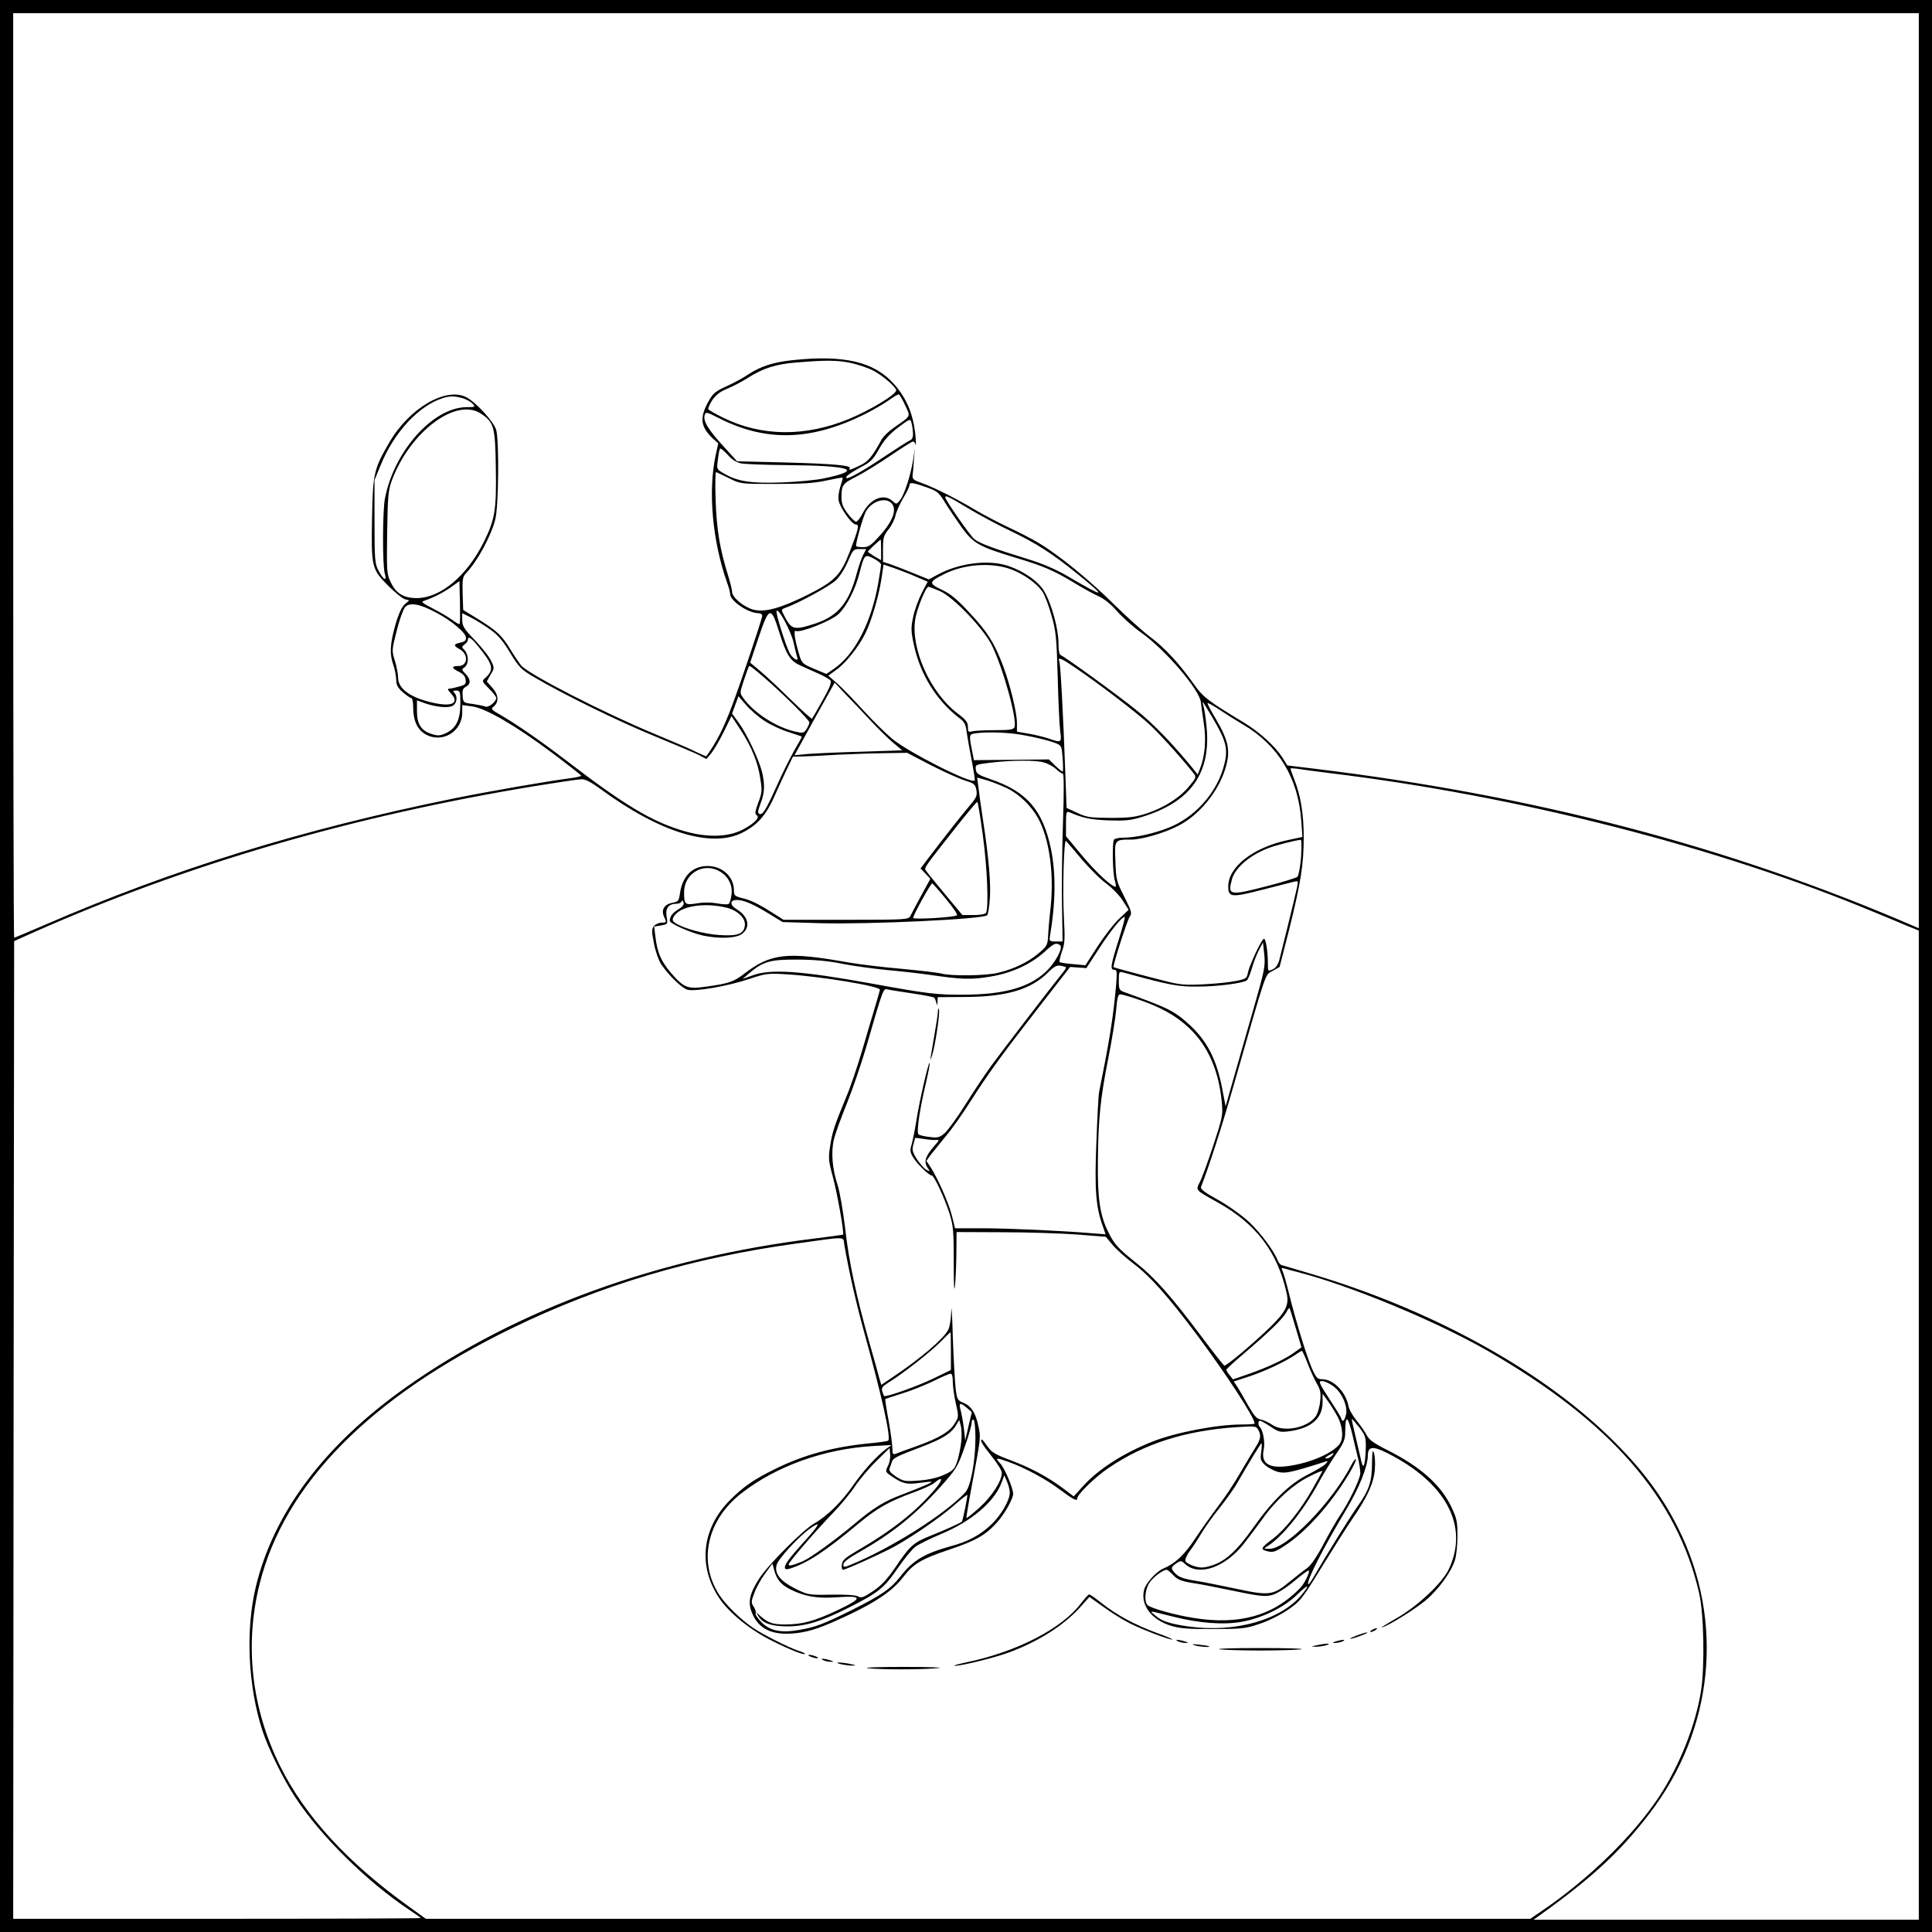 <?xml version="1.0" standalone="no"?>
<!DOCTYPE svg PUBLIC "-//W3C//DTD SVG 20010904//EN"
 "http://www.w3.org/TR/2001/REC-SVG-20010904/DTD/svg10.dtd">
<svg version="1.0" xmlns="http://www.w3.org/2000/svg"
 width="1024pt" height="1024pt" viewBox="0 0 1024 1024"
 preserveAspectRatio="xMidYMid meet">
<g transform="translate(0,1024) scale(0.1,-0.1)"
fill="#000000" stroke="none">
<path d="M0 5120 l0 -5120 5120 0 5120 0 0 5120 0 5120 -5120 0 -5120 0 0
-5120z m10170 2625 l0 -2425 -37 16 c-972 419 -1999 688 -3169 830 l-141 17
-26 42 c-38 59 -120 134 -202 184 -196 118 -219 136 -271 210 -75 106 -153
190 -229 246 -37 28 -124 106 -194 175 -130 129 -290 259 -397 323 -33 20
-107 58 -165 85 -57 27 -134 68 -171 90 -89 54 -220 120 -283 142 -43 15 -50
21 -48 41 2 13 5 51 7 84 l5 60 -9 -60 c-13 -83 -46 -185 -69 -215 -19 -24
-20 -24 -40 -6 -47 43 -119 13 -159 -65 -12 -24 -28 -44 -34 -44 -7 0 -27 19
-45 43 -26 34 -33 53 -33 87 0 64 6 72 79 109 36 18 117 68 179 110 62 42 116
76 121 76 5 0 12 -8 14 -17 2 -10 2 7 0 37 -10 120 -46 208 -116 286 -105 117
-264 154 -537 125 -103 -11 -169 -33 -235 -76 -27 -19 -80 -47 -116 -63 -57
-26 -70 -37 -93 -78 -49 -87 -44 -135 21 -197 l30 -27 -14 -63 c-41 -192 -17
-456 61 -676 9 -24 16 -51 16 -60 0 -36 96 -101 150 -101 11 0 20 -6 20 -14 0
-15 -116 -360 -161 -479 -45 -119 -80 -188 -135 -265 -1 -2 -24 8 -51 21 -26
14 -127 57 -223 97 -270 112 -662 313 -707 362 -11 13 -36 50 -56 83 -45 75
-72 101 -172 163 l-80 49 -3 87 c-2 76 0 89 19 109 59 62 131 194 154 284 18
68 21 416 5 474 -12 43 -108 148 -159 174 -109 55 -304 -60 -408 -241 -81
-139 -87 -164 -91 -398 -5 -261 -2 -273 86 -361 36 -36 76 -68 88 -71 l23 -6
-24 -21 c-16 -15 -33 -51 -50 -111 -28 -100 -31 -153 -10 -211 8 -22 14 -56
15 -76 0 -29 7 -43 35 -68 20 -17 40 -31 45 -31 6 0 10 -23 10 -50 0 -67 21
-115 62 -140 88 -53 198 10 198 114 l0 39 53 -7 c72 -10 230 -102 423 -246 84
-63 154 -118 154 -121 0 -4 -24 -9 -52 -13 -119 -15 -435 -70 -618 -107 -807
-164 -1491 -375 -2177 -673 -84 -36 -155 -66 -158 -66 -3 0 -5 1103 -5 2450
l0 2450 5050 0 5050 0 0 -2425z m-5659 571 c37 -8 90 -26 117 -40 49 -25 122
-88 122 -105 0 -22 -136 -104 -251 -152 -231 -95 -463 -93 -666 7 -40 20 -76
40 -79 45 -2 5 7 26 21 48 19 28 41 45 80 61 29 12 77 37 107 56 81 52 151 75
263 83 156 13 215 12 286 -3z m286 -223 c30 -64 35 -54 -61 -121 -26 -18 -55
-46 -64 -63 -51 -93 -71 -116 -116 -137 -50 -24 -60 -26 -52 -13 9 14 -87 23
-348 30 l-249 6 -73 80 c-80 87 -109 135 -99 165 6 18 10 17 75 -16 248 -126
484 -121 766 17 45 22 104 56 131 75 26 19 52 34 56 34 4 0 20 -26 34 -57z
m-2346 37 c20 -6 44 -19 53 -29 17 -18 16 -19 -32 -19 -176 -2 -381 -230 -431
-480 -14 -66 -14 -355 -2 -400 14 -46 -6 -38 -33 14 -19 36 -21 56 -21 259 l0
220 31 76 c72 178 204 320 334 360 36 11 60 10 101 -1z m99 -83 c68 -45 75
-69 78 -288 4 -222 -5 -274 -65 -394 -89 -178 -229 -295 -354 -295 -69 0 -110
24 -138 84 -21 43 -22 55 -19 263 3 195 6 224 25 277 97 259 342 442 473 353z
m2289 -103 c1 -22 -5 -34 -16 -38 -10 -4 -74 -45 -143 -91 -133 -89 -209 -128
-193 -101 4 8 37 29 72 48 56 29 68 41 100 98 27 48 54 78 101 114 64 48 65
48 71 25 4 -13 7 -38 8 -55z m-911 -160 c20 -4 127 -8 237 -9 352 -3 415 -26
200 -71 -38 -8 -137 -18 -220 -21 -164 -6 -237 5 -309 48 -38 22 -38 22 -31
73 3 27 8 53 11 58 3 4 20 -10 40 -31 22 -26 47 -42 72 -47z m-63 -79 c60 -30
60 -30 245 -30 141 0 205 4 269 18 46 10 85 17 87 15 2 -2 -4 -23 -12 -47 -8
-24 -12 -57 -9 -74 8 -40 70 -127 91 -127 20 0 15 -22 -34 -149 -47 -120 -78
-152 -224 -225 -143 -71 -226 -93 -286 -77 -51 14 -112 65 -112 95 0 11 -10
50 -21 86 -43 137 -61 243 -66 399 -3 86 -2 152 3 149 5 -2 36 -17 69 -33z
m1044 -47 c59 -21 67 -27 100 -82 20 -32 60 -91 88 -131 62 -85 91 -102 283
-160 151 -45 206 -69 315 -135 46 -28 104 -60 129 -71 28 -12 65 -42 98 -80
29 -33 87 -84 128 -113 127 -90 310 -304 315 -369 1 -12 8 -61 15 -108 14 -89
7 -176 -20 -244 l-12 -30 -36 45 c-100 121 -201 226 -285 293 -93 76 -381 285
-404 294 -9 3 -13 27 -13 67 0 73 -37 208 -76 273 -32 55 -119 113 -205 138
-104 29 -250 8 -358 -50 l-48 -26 -84 34 c-46 19 -101 40 -121 47 l-38 12 0
67 c0 61 3 72 30 106 16 20 32 53 36 72 4 19 22 60 40 91 19 31 34 62 34 69 0
18 15 17 89 -9z m224 -113 c59 -35 159 -89 221 -118 138 -66 219 -118 352
-225 167 -135 158 -136 -61 -8 -49 28 -125 61 -195 82 -178 55 -258 84 -285
106 -22 17 -155 208 -155 222 0 13 19 4 123 -59z m-409 29 c32 -31 10 -95 -60
-172 -46 -52 -61 -62 -88 -62 -18 0 -35 2 -38 5 -6 7 35 153 51 183 29 54 102
79 135 46z m-54 -249 l0 -54 -35 20 c-19 12 -35 23 -35 25 0 4 63 63 68 64 1
0 2 -25 2 -55z m-95 -26 c-9 -17 -24 -61 -34 -98 -41 -155 -99 -225 -217 -265
-117 -38 -129 -35 -168 42 -17 32 -17 32 11 42 73 27 235 116 265 146 19 18
47 62 62 98 27 63 30 66 62 66 l35 0 -16 -31z m95 -52 c0 -6 -7 -50 -15 -97
-37 -210 -123 -377 -234 -454 l-41 -28 -65 27 c-63 27 -66 30 -80 79 -23 76
-30 130 -17 122 21 -13 193 55 228 91 43 42 88 131 109 214 26 101 28 103 75
79 22 -11 40 -26 40 -33z m186 -64 l61 -26 -32 -61 c-17 -34 -38 -90 -45 -126
-12 -56 -12 -74 3 -144 33 -158 119 -298 243 -393 26 -19 33 -33 38 -76 4 -28
16 -97 27 -151 10 -55 18 -101 15 -103 -18 -19 -350 149 -437 221 -35 29 -104
97 -154 152 -49 54 -111 118 -137 141 l-48 42 44 32 c48 34 115 118 151 189
33 66 71 194 86 287 l12 81 56 -19 c31 -11 83 -31 117 -46z m507 38 c67 -26
133 -74 163 -118 11 -17 33 -73 47 -125 24 -83 27 -117 33 -323 3 -126 9 -256
13 -287 9 -65 7 -66 -59 -43 -23 8 -71 20 -106 26 l-64 11 0 47 c0 54 -37 206
-75 306 -45 118 -82 177 -174 275 -67 73 -102 102 -149 124 -71 34 -70 42 12
83 106 54 255 64 359 24z m-2927 -288 c-3 -3 -20 7 -40 22 -19 14 -65 41 -102
60 -53 27 -64 36 -48 40 50 17 100 42 143 72 l46 33 3 -111 c1 -62 1 -114 -2
-116z m2546 174 c72 -32 233 -201 276 -289 61 -126 134 -393 119 -432 -5 -13
-24 -16 -104 -16 -54 0 -108 -3 -120 -6 -20 -6 -23 -3 -23 24 0 24 -10 37 -55
71 -144 109 -249 343 -224 499 9 56 56 172 70 172 5 0 32 -11 61 -23z m-2670
-114 c82 -43 158 -107 158 -134 0 -14 -9 -21 -30 -25 -37 -8 -38 -16 -5 -34
49 -26 46 -90 -5 -90 -39 0 -38 -11 3 -31 22 -11 33 -24 35 -42 3 -22 -2 -27
-35 -36 -21 -6 -44 -11 -52 -11 -10 0 -8 -7 7 -23 49 -52 12 -74 -87 -53 -122
26 -191 74 -191 134 0 20 -8 60 -17 90 -17 54 -17 55 10 160 14 58 35 114 44
124 24 27 77 18 165 -29z m1894 -158 c7 -33 16 -68 19 -78 11 -28 -23 -9 -40
22 -23 46 -75 213 -69 223 10 17 76 -106 90 -167z m-1607 68 c40 -28 67 -60
105 -123 46 -76 59 -89 122 -126 157 -93 451 -237 639 -314 110 -45 218 -91
240 -102 l39 -21 27 32 c14 18 44 69 66 114 l40 82 48 -73 c60 -93 92 -172
105 -260 10 -62 9 -74 -11 -126 -17 -47 -19 -60 -8 -67 19 -11 -14 -45 -76
-77 -77 -39 -186 -42 -305 -8 -172 49 -320 138 -631 377 -125 96 -263 192
-352 243 -41 23 -46 30 -33 39 31 24 30 62 -3 100 l-31 35 20 36 c21 34 21 36
3 73 -9 21 -48 70 -85 109 -59 61 -68 76 -68 108 l0 36 48 -24 c26 -13 71 -42
101 -63z m1530 -10 c39 -125 59 -156 113 -180 23 -11 67 -30 96 -43 29 -13 57
-29 63 -36 8 -10 -3 -38 -41 -106 -29 -51 -54 -95 -56 -97 -3 -3 -55 45 -117
105 -61 60 -134 128 -162 151 l-49 41 44 131 c56 167 66 170 109 34z m-1596
-77 c81 -99 88 -125 39 -169 -19 -17 -18 -18 19 -56 22 -21 39 -44 39 -50 0
-21 -41 -53 -58 -46 -9 4 -39 10 -67 14 -49 6 -50 7 -53 43 -2 29 1 39 17 48
27 14 27 38 -1 68 -22 22 -22 24 -5 36 22 17 22 64 0 89 -17 18 -17 19 0 32 9
6 17 17 17 24 0 21 18 11 53 -33z m3163 -113 c127 -85 335 -245 400 -306 54
-50 178 -188 233 -259 12 -16 9 -24 -25 -64 -49 -61 -133 -114 -225 -145 -62
-20 -94 -24 -194 -24 -108 1 -126 3 -176 27 l-56 26 -6 168 c-12 337 -26 589
-32 607 -11 27 8 20 81 -30z m-1648 -52 c99 -85 242 -227 242 -240 0 -7 -7
-22 -15 -35 -14 -22 -20 -23 -58 -14 -101 22 -221 99 -278 179 -18 26 -18 27
1 85 28 83 29 84 34 84 3 0 36 -26 74 -59z m567 -231 c39 -42 92 -94 118 -116
l49 -41 -214 -7 c-117 -3 -245 -9 -285 -12 l-72 -7 106 193 107 192 60 -64
c34 -35 93 -97 131 -138z m-2175 93 c0 -86 -21 -131 -73 -157 -33 -16 -45 -17
-77 -7 -57 17 -80 52 -80 121 l0 58 41 -15 c62 -21 123 -27 148 -14 23 13 28
50 9 69 -9 9 -7 12 10 12 20 0 22 -5 22 -67z m1614 -95 c33 -21 91 -48 128
-59 37 -12 68 -22 68 -24 0 -2 -18 -35 -41 -74 -22 -39 -63 -121 -90 -182 -60
-133 -76 -159 -94 -153 -10 4 -9 16 6 55 22 57 24 100 8 167 -16 65 -81 204
-124 262 l-35 48 17 46 17 46 40 -46 c22 -26 67 -65 100 -86z m2371 21 c80
-136 88 -175 56 -278 -42 -135 -155 -256 -287 -308 -81 -32 -177 -53 -246 -53
-20 0 -40 -5 -44 -11 -10 -17 -7 -179 5 -216 5 -18 7 -33 4 -33 -21 0 -107 80
-178 166 l-85 102 0 67 c0 60 2 66 18 60 73 -31 109 -39 204 -43 90 -3 119 -1
180 18 250 76 360 221 345 455 -4 50 -11 105 -16 123 -5 17 -8 32 -7 32 2 0
25 -37 51 -81z m165 -40 c186 -110 291 -283 307 -509 l6 -86 -79 -17 c-182
-39 -314 -142 -314 -245 0 -59 17 -60 184 -17 83 21 159 41 170 43 16 4 17 1
11 -29 -6 -32 -75 -311 -95 -390 -7 -23 -19 -40 -35 -47 -25 -11 -25 -11 -25
32 0 68 -12 136 -22 130 -15 -9 -77 -143 -84 -180 -5 -29 -10 -33 -62 -43 -32
-7 -109 -15 -172 -18 -102 -5 -126 -3 -215 20 -141 36 -259 68 -263 71 -5 6
70 241 84 264 15 22 13 29 -27 109 -41 81 -44 90 -47 187 -5 116 -5 116 83
116 56 0 174 34 248 72 108 54 209 174 249 296 32 99 23 152 -51 277 -23 38
-41 73 -41 78 0 4 26 -10 58 -31 31 -21 91 -59 132 -83z m-1205 -49 c77 -11
175 -34 216 -51 24 -10 27 -16 31 -77 3 -37 3 -69 1 -71 -2 -3 -19 11 -39 30
l-35 34 -198 -2 -199 -2 -11 56 c-15 78 -15 81 17 86 53 8 148 6 217 -3z
m-454 -164 c68 -35 150 -72 181 -82 51 -16 57 -20 63 -51 5 -30 1 -40 -38 -86
-40 -47 -124 -154 -221 -281 l-37 -49 26 -27 26 -28 -48 -88 c-26 -49 -53 -98
-58 -109 -10 -19 -20 -20 -341 -20 l-331 0 -54 34 c-80 51 -119 70 -166 81
-39 10 -43 14 -43 41 0 72 -61 129 -140 129 -81 0 -135 -55 -147 -151 -5 -33
-9 -38 -39 -44 -42 -7 -61 -37 -45 -72 15 -32 14 -33 -12 -33 -13 0 -31 -8
-40 -17 -13 -16 -14 -26 -1 -93 8 -42 25 -90 38 -110 43 -63 111 -128 141
-136 42 -10 212 19 325 57 90 30 100 31 200 25 180 -11 496 -63 494 -82 -1 -5
-13 -47 -27 -94 -14 -47 -45 -150 -68 -230 -24 -80 -60 -188 -82 -240 -66
-159 -75 -189 -87 -263 -10 -66 -9 -80 15 -167 23 -86 61 -299 53 -304 -2 -1
-68 -10 -148 -20 -829 -101 -1583 -375 -2167 -788 -433 -306 -702 -664 -797
-1058 -55 -230 -42 -525 35 -763 30 -92 110 -256 172 -350 135 -207 382 -451
610 -602 31 -21 57 -39 57 -41 0 -2 -486 -4 -1080 -4 l-1080 0 2 2591 3 2591
100 45 c812 361 1697 619 2668 778 117 19 225 35 241 35 19 0 51 -17 95 -49
316 -233 591 -318 756 -234 85 44 128 94 179 213 16 36 42 93 59 128 l30 62
61 1 c34 1 113 5 176 9 63 3 172 7 241 8 l127 2 123 -64z m601 13 c21 -5 50
-21 64 -34 15 -14 31 -25 37 -25 6 0 7 -90 1 -262 -5 -145 -7 -345 -5 -445 l3
-183 -36 0 c-33 0 -35 2 -31 28 30 176 32 331 6 459 -43 209 -128 308 -321
373 -65 23 -75 29 -78 52 -3 25 -2 26 80 36 115 13 236 14 280 1z m1503 -55
c1007 -121 2072 -393 2900 -739 61 -25 138 -57 173 -72 l62 -25 0 -2622 0
-2621 -1021 0 -1021 0 28 20 c282 202 432 341 586 542 342 445 400 1022 151
1517 -88 175 -199 322 -369 486 -374 360 -950 674 -1580 860 -77 23 -145 43
-152 45 -7 3 -15 13 -19 22 -18 50 -91 148 -151 205 -39 36 -110 87 -165 118
-73 40 -96 58 -91 70 40 102 109 314 169 525 185 645 168 594 210 619 l37 21
50 195 c62 249 78 347 78 492 0 123 -16 221 -50 307 -11 28 -20 54 -20 57 0 3
15 2 33 0 17 -3 91 -13 162 -22z m-1697 -82 c64 -31 129 -94 165 -160 58 -107
84 -289 66 -467 -7 -60 -13 -132 -14 -159 -3 -46 -7 -53 -53 -91 -55 -46 -129
-81 -212 -101 -64 -16 -249 -18 -300 -4 -19 5 -114 16 -210 25 -96 8 -227 24
-290 35 -319 57 -405 47 -547 -62 -55 -42 -81 -51 -205 -68 -95 -13 -114 -5
-183 75 -52 62 -71 106 -81 189 l-7 55 37 6 c36 7 36 7 29 48 -7 44 11 67 53
67 12 0 24 5 26 12 3 8 7 6 11 -5 4 -11 -4 -22 -28 -37 -31 -19 -45 -38 -45
-61 0 -14 115 -65 178 -78 88 -18 175 -14 206 10 45 35 33 91 -28 129 -39 23
-39 50 -1 50 36 0 84 -20 166 -70 l77 -47 199 -6 c261 -7 862 21 885 42 5 4
11 41 14 83 7 80 -5 220 -36 423 -10 66 -21 143 -24 172 l-7 52 53 -15 c29 -9
77 -28 106 -42z m-129 -248 c24 -173 32 -388 17 -412 -4 -7 -31 -12 -66 -12
l-59 0 -94 113 c-51 61 -97 118 -101 125 -8 13 -5 17 163 230 57 72 107 132
111 132 3 0 16 -79 29 -176z m524 -128 c42 -49 101 -108 133 -131 31 -23 70
-64 86 -90 l30 -47 -50 -47 c-27 -25 -78 -91 -114 -146 l-65 -101 -66 6 c-36
3 -68 8 -71 11 -3 3 3 27 12 55 16 42 17 67 11 179 -8 143 0 420 11 408 4 -4
42 -48 83 -97z m1163 12 c-4 -51 -13 -98 -19 -105 -7 -6 -83 -30 -171 -52
-190 -49 -200 -47 -176 40 17 60 95 127 193 164 39 15 137 40 171 44 5 1 5
-40 2 -91z m-3079 -78 c44 -26 67 -73 60 -123 -3 -22 -9 -43 -14 -47 -4 -5
-32 -4 -62 2 -35 6 -74 6 -108 0 -63 -11 -68 -5 -67 63 2 99 107 157 191 105z
m1197 -145 c36 -43 63 -82 58 -86 -10 -11 -232 -24 -232 -14 0 15 94 185 101
183 4 -2 37 -39 73 -83z m-1162 -46 c58 -15 100 -55 96 -93 -5 -46 -36 -58
-134 -52 -80 5 -187 34 -232 62 -18 12 -20 18 -12 34 31 57 159 79 282 49z
m2077 -171 c-43 -137 -46 -158 -23 -158 14 0 15 -10 10 -77 -16 -176 -33 -286
-90 -568 -4 -16 -10 -138 -15 -270 -10 -250 -3 -341 34 -444 l15 -43 -78 6
c-155 13 -440 26 -578 26 l-142 0 -17 68 c-17 67 -76 200 -114 258 l-21 31 22
31 c13 16 49 61 80 99 32 37 91 121 132 186 98 153 164 244 364 501 l164 211
43 -3 43 -3 67 103 c63 97 120 168 136 168 4 0 -11 -55 -32 -122z m-311 -27
c20 -12 -26 -98 -79 -145 -89 -81 -220 -117 -429 -118 -145 -1 -193 5 -485 58
-379 69 -542 80 -637 44 l-53 -19 34 29 c75 64 113 75 256 74 90 0 164 -7 239
-22 59 -12 165 -26 235 -33 69 -6 173 -18 231 -26 169 -25 219 -26 320 -9 113
19 211 64 285 130 52 47 61 51 83 37z m1025 -341 c-36 -124 -83 -290 -106
-370 l-41 -144 -17 89 c-30 159 -81 258 -175 344 -80 73 -108 87 -346 173 -26
10 -28 15 -28 60 0 47 1 50 23 44 249 -68 290 -76 395 -75 101 0 234 17 259
32 7 4 19 33 28 64 9 32 26 76 38 98 l21 40 7 -65 c6 -60 2 -81 -58 -290z
m-994 224 c2 -2 -1 -9 -6 -16 -77 -96 -343 -443 -390 -508 -34 -47 -96 -140
-138 -207 -42 -67 -91 -134 -108 -149 -27 -23 -37 -26 -81 -20 -27 3 -53 9
-58 14 -11 11 6 130 38 265 14 60 24 110 21 113 -6 7 -54 -202 -71 -311 -8
-49 -19 -105 -25 -124 -9 -29 -7 -39 10 -67 20 -33 83 -94 97 -94 13 0 68
-119 94 -200 21 -67 23 -94 23 -260 0 -111 2 -163 6 -130 4 30 7 108 8 173 l1
117 243 -1 c133 0 311 -6 395 -12 l153 -12 36 -43 c19 -23 68 -67 109 -98 90
-68 181 -170 338 -379 155 -208 306 -439 306 -470 0 -3 -32 -5 -70 -5 -129 0
-348 -42 -470 -90 -154 -61 -286 -145 -368 -235 l-51 -56 -53 40 c-84 63 -172
110 -280 151 -84 31 -103 43 -124 74 -14 20 -27 36 -29 36 -14 0 1 -26 50 -87
30 -37 55 -77 55 -89 0 -43 -52 -124 -118 -184 -36 -32 -68 -58 -70 -56 -1 2
11 77 28 167 49 263 49 257 36 319 -15 72 -38 108 -80 125 -31 13 -34 18 -41
77 -4 35 -11 158 -15 273 -3 116 -7 177 -8 137 -1 -40 -8 -85 -16 -100 -25
-48 -145 -151 -293 -250 l-62 -42 -11 37 c-5 21 -28 103 -51 183 -70 248 -109
429 -129 606 -11 93 -29 199 -41 235 -28 85 -35 174 -19 240 7 30 38 115 68
189 30 74 76 209 103 300 90 311 90 312 113 306 12 -3 71 -12 131 -21 61 -9
113 -19 117 -23 3 -4 8 -16 11 -27 4 -16 5 -16 6 5 l1 25 148 1 c217 1 347 40
437 130 31 31 46 39 65 36 14 -3 27 -6 29 -8z m377 -169 c125 -42 204 -86 275
-152 102 -96 159 -227 175 -397 6 -67 3 -80 -45 -226 -28 -85 -60 -173 -71
-194 -23 -46 -28 -41 96 -110 202 -113 315 -262 363 -478 15 -65 -3 -100 -91
-186 -97 -93 -229 -203 -239 -200 -4 2 -60 72 -123 157 -156 208 -246 310
-341 385 -101 81 -117 99 -150 164 -45 90 -58 177 -56 372 2 229 13 338 55
550 19 96 38 212 42 258 5 61 10 82 21 82 8 0 48 -11 89 -25z m-1067 -747 c22
2 22 1 -9 -34 -45 -52 -54 -81 -35 -111 16 -24 16 -24 -5 -13 -12 6 -34 32
-50 56 -24 38 -27 50 -19 77 5 18 9 33 9 35 0 2 19 0 43 -4 23 -4 53 -7 66 -6z
m-484 -555 c24 -139 61 -303 105 -463 93 -334 143 -560 128 -575 -3 -4 -49
-10 -101 -15 -192 -19 -348 -61 -499 -136 -112 -55 -167 -93 -238 -164 -150
-150 -172 -350 -58 -520 52 -78 165 -170 283 -228 92 -46 165 -75 172 -68 2 2
-13 10 -34 16 -53 18 -189 86 -243 123 -67 46 -145 123 -179 176 -113 177 -63
397 122 539 185 143 438 233 697 248 l95 5 -30 -22 c-50 -37 -124 -120 -175
-194 -58 -84 -137 -162 -205 -200 -58 -33 -242 -217 -290 -290 -51 -79 -62
-125 -41 -179 35 -91 109 -126 236 -112 77 9 139 31 285 100 145 69 229 128
281 196 55 72 97 97 246 147 143 48 194 78 256 148 38 44 82 122 82 147 0 30
-45 136 -68 161 -30 32 -24 33 43 9 91 -33 201 -93 274 -148 71 -53 91 -63 91
-45 0 20 93 111 162 158 189 130 409 201 684 219 96 6 102 6 113 -14 16 -31
14 -48 -15 -94 -14 -22 -51 -84 -82 -137 -30 -53 -83 -132 -117 -176 -33 -44
-87 -120 -119 -168 -57 -87 -108 -135 -171 -161 -37 -16 -92 -77 -101 -112
-20 -80 38 -159 143 -191 46 -14 92 -18 223 -17 151 0 172 2 245 27 47 15 110
47 150 74 67 46 75 56 181 228 61 99 134 214 162 255 79 114 114 191 119 263
3 34 0 73 -5 87 -7 19 -9 7 -10 -55 0 -96 -15 -143 -76 -228 -40 -56 -170
-265 -233 -375 -14 -24 -27 -41 -29 -39 -13 12 81 196 202 397 66 109 114 229
114 286 0 48 26 51 102 13 314 -158 436 -389 326 -618 -36 -74 -168 -197 -278
-259 -52 -30 -86 -51 -75 -48 42 14 169 93 229 142 69 57 139 153 158 217 7
23 13 80 13 127 0 75 -4 93 -32 152 -56 118 -165 215 -341 303 -71 36 -96 54
-108 78 -9 18 -33 52 -53 77 -21 25 -41 60 -44 79 -15 75 -80 141 -140 141
-24 0 -31 7 -53 56 -29 67 -85 249 -121 394 -14 58 -30 113 -35 123 -8 16 -7
18 9 14 10 -3 38 -11 63 -17 280 -71 737 -260 1016 -420 650 -373 1005 -781
1120 -1285 25 -108 30 -388 10 -516 -29 -184 -115 -399 -224 -564 -136 -205
-374 -437 -624 -606 l-57 -39 -2927 0 -2927 0 -86 62 c-326 233 -554 481 -686
747 -152 306 -190 642 -109 966 132 530 587 991 1339 1356 467 227 956 373
1505 448 274 38 248 39 255 -6z m2394 -446 l29 -98 -32 -23 c-46 -36 -140 -80
-241 -116 l-90 -31 -17 22 c-10 11 -18 25 -18 29 0 4 42 43 93 86 135 115 207
185 225 219 8 17 17 26 18 20 2 -5 17 -54 33 -108z m-1829 -117 l0 -101 -92
-45 c-87 -42 -254 -101 -262 -93 -2 2 -6 14 -10 25 -5 18 1 26 31 45 74 45
221 160 274 213 30 30 55 55 57 55 1 1 2 -44 2 -99z m1889 -62 c13 -35 35 -83
48 -107 22 -37 25 -52 20 -99 -3 -31 -14 -67 -25 -81 -44 -60 -172 -84 -230
-42 -17 11 -43 24 -59 27 -22 4 -36 20 -66 72 -20 37 -46 81 -57 99 l-21 31
83 27 c84 28 188 77 243 114 17 12 32 21 35 21 3 0 16 -28 29 -62z m-1879
-102 c0 -24 7 -75 16 -114 16 -70 16 -72 -6 -107 -27 -44 -83 -77 -202 -120
-51 -18 -101 -36 -110 -40 -15 -6 -18 -1 -18 27 0 19 -9 85 -20 148 -12 62
-19 114 -18 115 2 1 41 14 88 29 47 14 121 44 165 65 44 22 86 40 93 40 8 1
12 -14 12 -43z m2011 -19 c47 -30 82 -104 74 -151 -4 -20 -11 -36 -16 -36 -5
0 -9 4 -9 9 0 5 -22 42 -49 83 -73 112 -75 118 -53 118 11 0 34 -10 53 -23z
m30 -168 c28 -56 31 -120 5 -148 -45 -49 -155 -95 -266 -111 -105 -15 -148 14
-132 87 8 36 -3 102 -20 119 -11 10 -10 34 0 34 5 0 30 -14 56 -31 43 -29 51
-31 99 -25 117 16 177 68 177 155 l0 44 29 -40 c16 -22 39 -60 52 -84z m-1966
49 l26 -23 -18 -75 -17 -75 -7 62 c-4 34 -12 77 -17 97 -12 42 -4 45 33 14z
m2075 -276 c5 -23 10 -55 10 -70 0 -29 -60 -154 -108 -224 -16 -24 -55 -91
-86 -150 -37 -70 -68 -115 -89 -130 -18 -12 -58 -44 -90 -70 -89 -74 -109 -76
-279 -40 -79 17 -179 37 -223 44 -58 9 -86 19 -102 35 -29 28 -29 37 2 57 24
16 26 15 47 -4 72 -66 211 -18 310 107 30 38 74 97 100 133 67 96 162 182 247
224 40 21 72 33 70 29 -2 -5 -26 -48 -53 -96 -63 -111 -147 -216 -211 -264
-64 -48 -67 -55 -27 -65 28 -7 40 -4 89 28 114 73 247 222 344 384 23 39 39
73 36 76 -3 3 -13 -9 -23 -28 -103 -201 -345 -449 -436 -447 -30 0 -31 1 -13
12 80 49 191 186 276 342 24 44 65 111 91 149 41 59 48 77 48 117 0 92 13 88
37 -11 12 -52 27 -114 33 -138z m-2030 116 c0 -121 -25 -256 -53 -287 -106
-115 -392 -296 -609 -385 -35 -14 -38 -14 -38 3 0 11 27 32 78 61 191 108 319
213 468 385 52 60 66 85 97 176 21 58 37 116 37 128 0 12 4 19 10 16 6 -3 10
-47 10 -97z m2035 56 c32 -42 35 -53 34 -108 -1 -34 -4 -72 -8 -86 -6 -20 -11
-10 -25 55 -10 44 -24 104 -31 133 -7 28 -11 52 -10 52 2 0 20 -21 40 -46z
m-2110 -74 c-3 -30 -13 -77 -21 -104 -15 -43 -22 -51 -69 -72 -35 -16 -80 -27
-134 -31 -76 -6 -83 -4 -122 21 -30 20 -39 32 -34 44 4 9 9 24 12 33 6 21 24
30 151 78 116 44 162 72 188 115 l18 30 8 -29 c5 -17 6 -55 3 -85z m1590 -54
c-6 -41 -4 -48 20 -71 16 -14 46 -30 67 -36 40 -10 69 -4 237 49 31 11 33 10
18 -6 -9 -10 -51 -35 -94 -57 -96 -48 -189 -138 -290 -281 -87 -123 -147 -178
-219 -201 -45 -14 -60 -14 -94 -4 -23 7 -44 19 -47 27 -3 9 8 34 26 57 17 23
44 65 60 92 16 28 59 88 96 134 36 46 78 104 92 130 61 106 125 211 129 211 3
0 2 -20 -1 -44z m-1979 -76 c-14 -29 -13 -31 12 -49 64 -45 86 -50 153 -41 35
5 65 8 66 6 4 -4 -51 -27 -152 -66 -98 -36 -156 -72 -260 -160 -100 -84 -229
-177 -270 -195 -53 -22 -75 -27 -75 -17 0 12 144 179 234 272 40 41 92 104
116 140 24 36 75 97 114 135 l71 70 3 -33 c2 -18 -3 -46 -12 -62z m2354 55
c-7 -8 -20 -15 -29 -15 -11 1 -8 5 9 15 32 18 35 18 20 0z m-1708 -195 c1 -40
-46 -122 -100 -172 -58 -55 -122 -89 -212 -113 -141 -39 -201 -75 -269 -162
-51 -65 -98 -97 -261 -179 -146 -72 -187 -88 -275 -103 -94 -17 -153 -5 -198
40 -21 21 -36 43 -32 48 3 6 -1 21 -10 35 -15 22 -14 28 4 75 10 28 36 74 57
102 l38 52 9 -33 c13 -51 36 -79 86 -104 74 -37 140 -49 243 -42 143 10 144
-3 8 -68 -125 -59 -188 -76 -281 -76 -63 0 -88 9 -128 44 l-24 21 14 -23 c22
-36 69 -52 152 -52 96 0 178 25 327 100 156 79 186 103 258 208 35 51 77 102
95 115 18 13 79 43 136 67 158 66 279 168 318 268 l16 43 14 -33 c8 -18 15
-44 15 -58z m-399 14 c-100 -117 -225 -216 -413 -325 -61 -36 -76 -49 -78 -72
-2 -15 1 -27 6 -27 14 0 198 83 267 120 96 52 244 154 319 219 38 34 71 59 73
58 3 -4 -24 -137 -29 -142 -9 -8 -93 -46 -164 -74 -92 -36 -111 -53 -191 -172
-43 -62 -73 -94 -117 -123 -49 -33 -62 -37 -77 -28 -12 8 -62 11 -141 10 -122
-2 -124 -2 -193 32 -79 40 -111 79 -99 125 8 33 121 155 182 197 56 39 46 17
-35 -72 -77 -85 -103 -120 -103 -137 0 -10 6 -12 23 -8 94 29 187 89 370 242
96 80 162 117 292 164 47 17 95 39 108 50 46 39 47 17 0 -37z m1266 -453 c22
-23 41 -31 101 -41 41 -6 118 -21 170 -32 192 -40 215 -43 258 -30 23 7 73 39
113 73 39 33 74 58 76 55 7 -7 -23 -70 -45 -92 -141 -147 -324 -199 -568 -159
-95 15 -221 50 -241 67 -19 16 -15 79 7 116 18 29 73 72 93 72 5 0 21 -13 36
-29z m684 -99 c-111 -138 -357 -208 -608 -172 -96 14 -138 28 -171 57 -33 28
-45 29 96 -6 135 -34 263 -44 360 -27 108 19 227 77 295 144 58 56 72 59 28 4z"/>
<path d="M4971 4879 c0 -15 -8 -64 -16 -110 -8 -46 -17 -100 -20 -119 -5 -35
-5 -35 5 -5 16 48 42 221 37 241 -3 14 -5 12 -6 -7z"/>
<path d="M5727 1739 c-100 -131 -337 -253 -597 -308 -52 -11 -84 -20 -70 -20
35 -1 214 43 291 72 157 59 285 141 374 238 l49 55 76 -54 c41 -30 104 -69
140 -87 69 -34 203 -85 223 -85 7 1 -29 16 -79 34 -116 42 -219 98 -295 159
-33 26 -62 47 -67 46 -4 0 -24 -23 -45 -50z"/>
<path d="M7270 1600 c-8 -5 -10 -10 -5 -10 6 0 17 5 25 10 8 5 11 10 5 10 -5
0 -17 -5 -25 -10z"/>
<path d="M7185 1569 c-27 -10 -37 -17 -21 -14 31 7 97 33 81 33 -5 0 -32 -8
-60 -19z"/>
<path d="M6245 1540 c11 -5 29 -8 40 -8 16 0 15 2 -5 8 -34 11 -60 11 -35 0z"/>
<path d="M7080 1540 c-20 -6 -21 -8 -5 -8 11 0 29 3 40 8 25 11 -1 11 -35 0z"/>
<path d="M6330 1520 c25 -8 87 -13 79 -6 -2 2 -26 6 -54 9 -34 4 -42 3 -25 -3z"/>
<path d="M6980 1520 c-34 -7 -34 -7 -5 -8 17 0 41 4 55 8 33 11 0 11 -50 0z"/>
<path d="M6465 1498 c28 -3 124 -6 215 -6 91 0 188 3 215 6 28 4 -69 7 -215 7
-146 0 -242 -3 -215 -7z"/>
<path d="M4295 1460 c11 -5 27 -9 35 -9 9 0 8 4 -5 9 -11 5 -27 9 -35 9 -9 0
-8 -4 5 -9z"/>
<path d="M4365 1440 c11 -5 29 -8 40 -8 16 0 15 2 -5 8 -34 11 -60 11 -35 0z"/>
<path d="M4455 1420 c17 -4 44 -8 60 -8 25 0 24 2 -10 9 -51 10 -92 10 -50 -1z"/>
<path d="M4600 1398 c70 -8 297 -8 375 1 33 3 -50 6 -185 6 -135 0 -220 -3
-190 -7z"/>
</g>
</svg>
